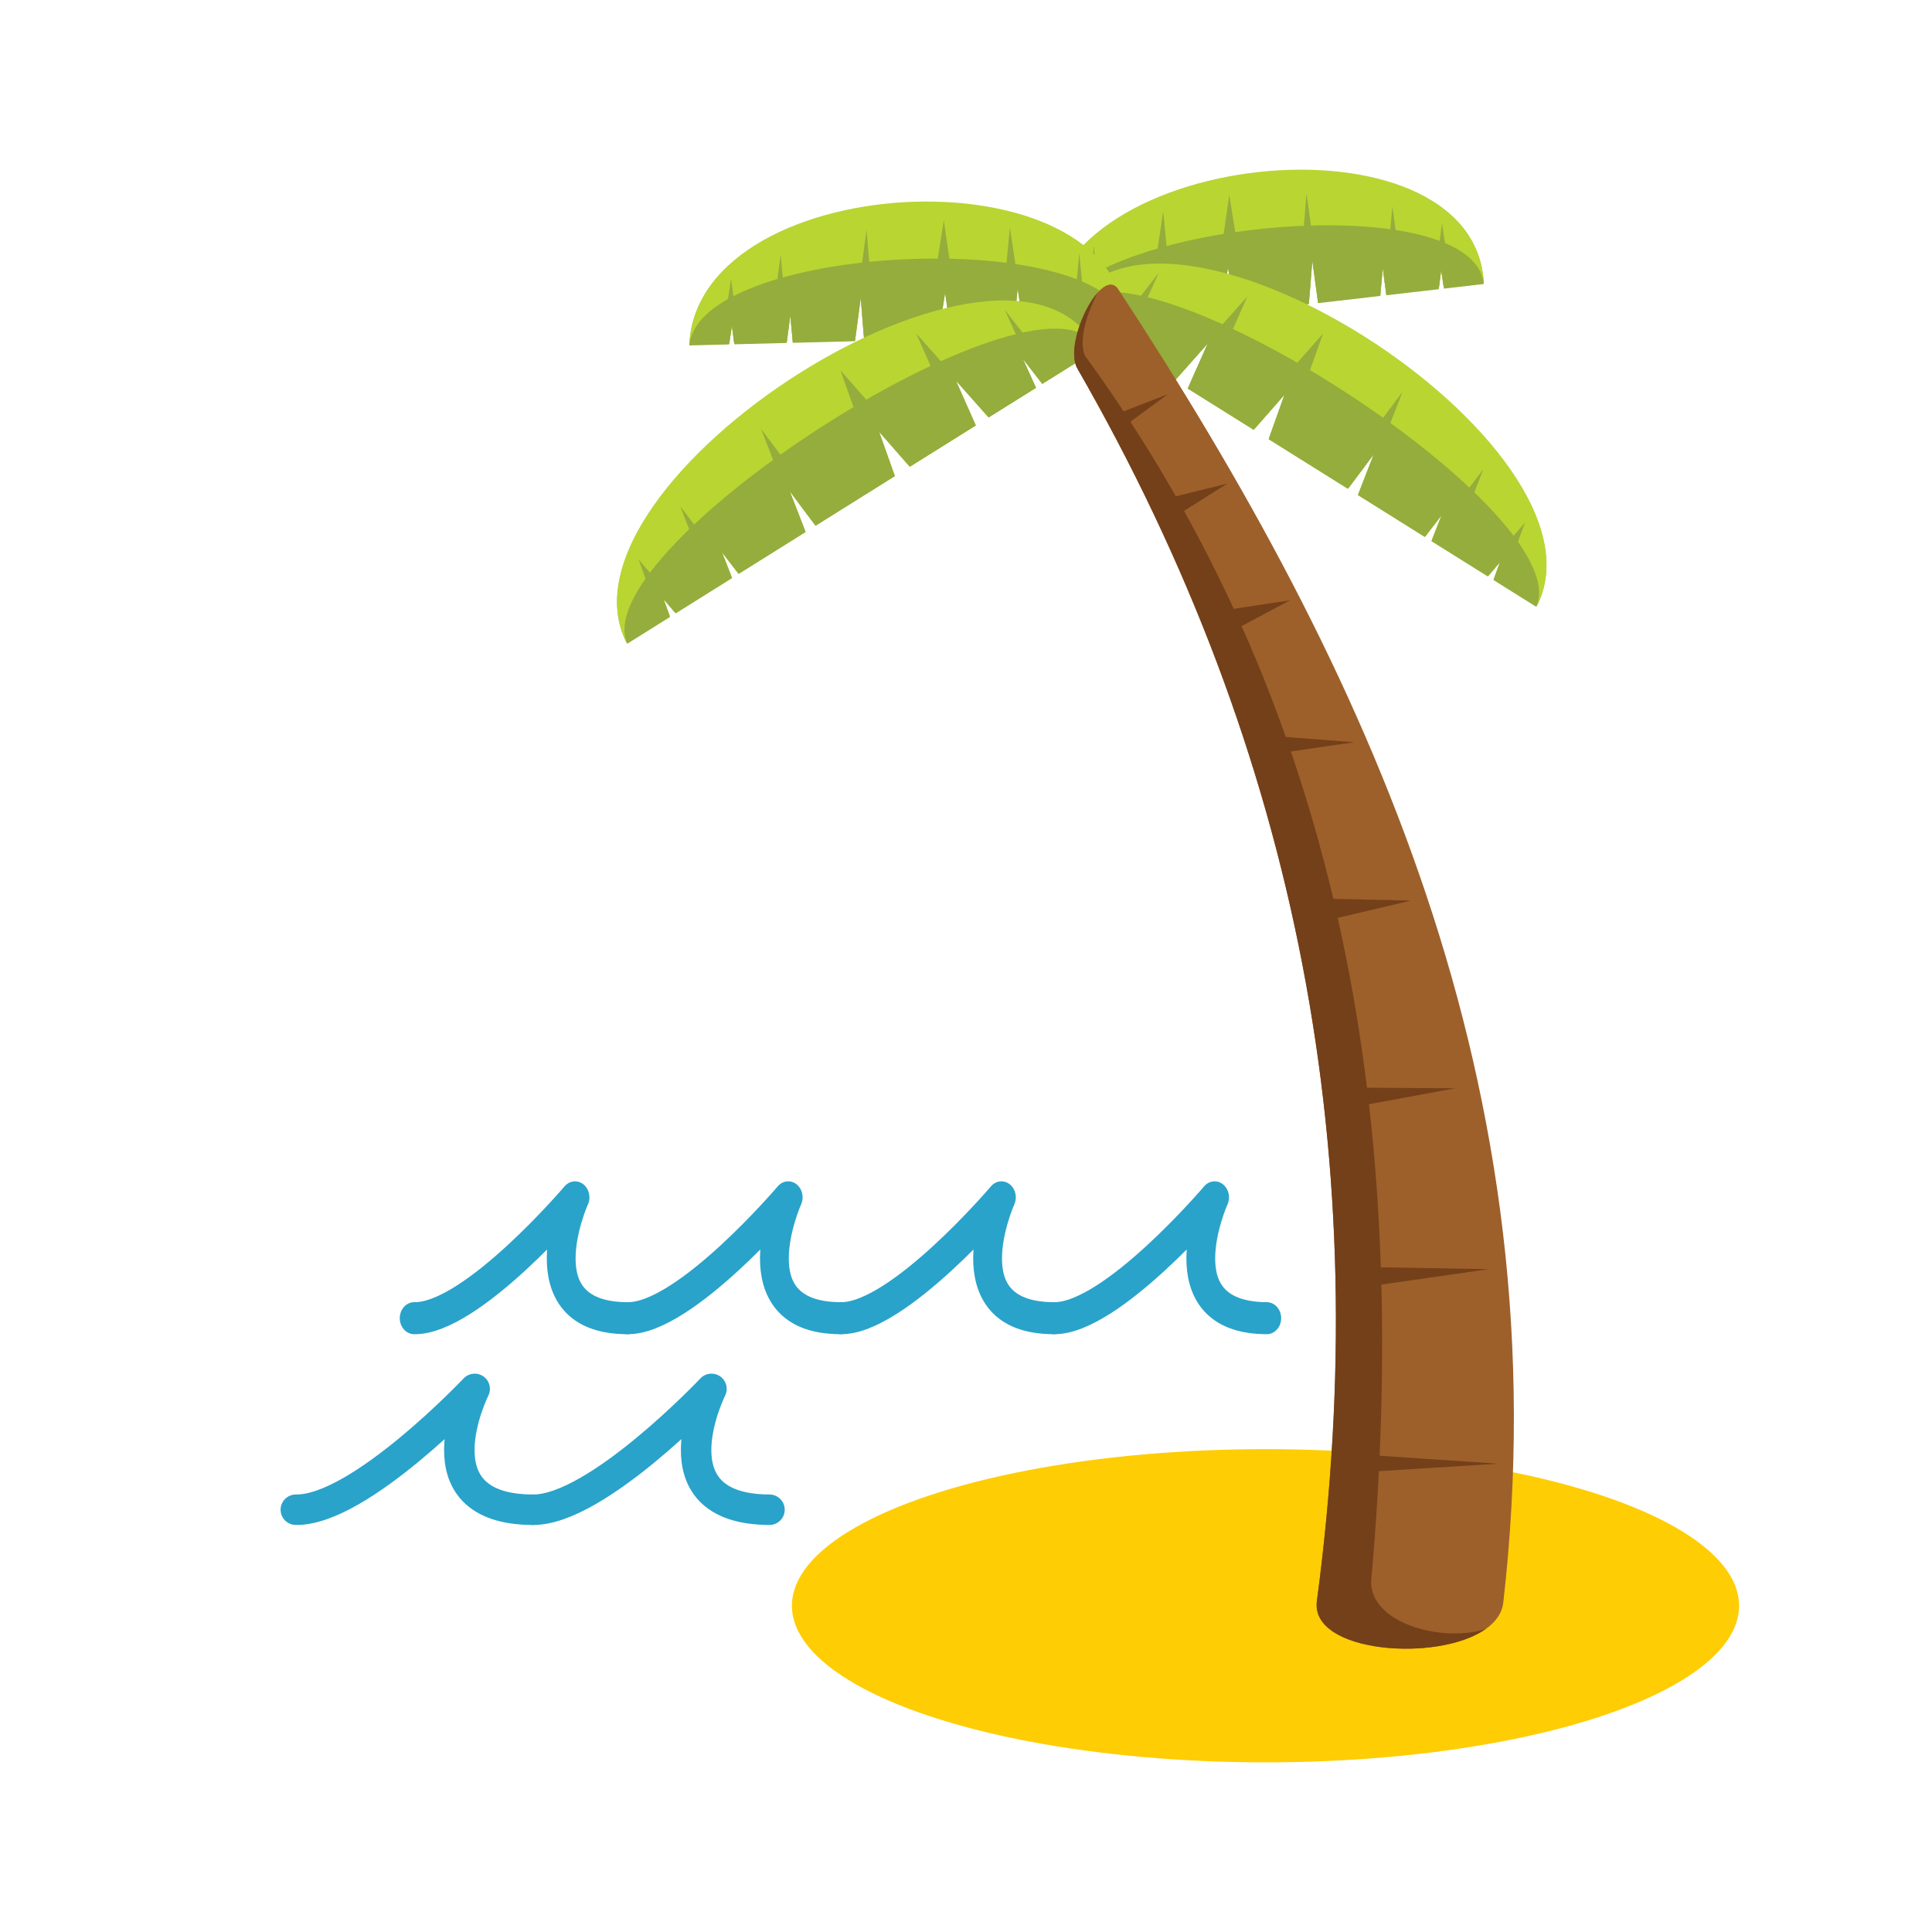 <?xml version="1.0" encoding="UTF-8" standalone="no"?>
<!DOCTYPE svg PUBLIC "-//W3C//DTD SVG 1.1//EN" "http://www.w3.org/Graphics/SVG/1.1/DTD/svg11.dtd">
<svg width="100%" height="100%" viewBox="0 0 512 512" version="1.1" xmlns="http://www.w3.org/2000/svg" xmlns:xlink="http://www.w3.org/1999/xlink" xml:space="preserve" xmlns:serif="http://www.serif.com/" style="fill-rule:evenodd;clip-rule:evenodd;stroke-linecap:round;stroke-linejoin:round;stroke-miterlimit:1.5;">
    <rect id="ArtBoard1" x="0" y="0" width="512" height="512" style="fill:none;"/>
    <g id="ArtBoard11" serif:id="ArtBoard1">
        <g transform="matrix(0.384,0,0,0.427,153.586,196.893)">
            <path d="M33,357C72.609,357.632 144,282 144,282C144,282 106.58,356.793 180,357" style="fill:none;stroke:rgb(41,163,202);stroke-width:19.87px;"/>
        </g>
        <g transform="matrix(0.384,0,0,0.427,97.086,196.893)">
            <path d="M33,357C72.609,357.632 144,282 144,282C144,282 106.58,356.793 180,357" style="fill:none;stroke:rgb(41,163,202);stroke-width:19.87px;"/>
        </g>
        <g transform="matrix(0.427,0,0,0.427,64.308,247.653)">
            <path d="M33,357C72.609,357.632 144,282 144,282C144,282 106.58,356.793 180,357" style="fill:none;stroke:rgb(41,163,202);stroke-width:18.91px;"/>
        </g>
        <g transform="matrix(0.384,0,0,0.427,210.086,196.893)">
            <path d="M33,357C72.609,357.632 144,282 144,282C144,282 106.58,356.793 180,357" style="fill:none;stroke:rgb(41,163,202);stroke-width:19.87px;"/>
        </g>
        <g transform="matrix(0.427,0,0,0.427,127.058,247.653)">
            <path d="M33,357C72.609,357.632 144,282 144,282C144,282 106.58,356.793 180,357" style="fill:none;stroke:rgb(41,163,202);stroke-width:18.91px;"/>
        </g>
        <g transform="matrix(0.384,0,0,0.427,266.586,196.893)">
            <path d="M33,357C72.609,357.632 144,282 144,282C144,282 106.58,356.793 180,357" style="fill:none;stroke:rgb(41,163,202);stroke-width:19.87px;"/>
        </g>
        <g transform="matrix(1,0,0,1,-4.13,-16.96)">
            <ellipse cx="339.5" cy="442.5" rx="125.5" ry="41.5" style="fill:rgb(254,205,3);"/>
        </g>
        <g transform="matrix(1.208,0,0,1.208,-258.931,-240.514)">
            <path d="M444.169,272.44L455.313,271.131L455.975,264.188L456.592,270.98L466.239,269.847L467.822,259.04L468.847,269.541L482.291,267.961L483.736,257.772L485.324,267.605L501.485,265.706L502.247,256.316L503.497,265.47L517.156,263.865L517.695,257.954L518.469,263.711L529.995,262.357L530.507,258.416L531.095,262.227L539.848,261.199C537.812,222.07 441.807,232.051 444.169,272.44Z" style="fill:rgb(148,173,60);"/>
        </g>
        <g transform="matrix(1.208,0,0,1.208,-258.931,-240.514)">
            <path d="M503.497,265.468L502.755,260.031L517.69,258.012L517.156,263.863L503.497,265.468ZM485.323,267.604L484.499,262.498L501.937,260.142L501.485,265.705L485.323,267.604ZM468.847,269.54L468.426,265.224L478.205,263.349L483.038,262.697L482.291,267.96L468.847,269.54ZM456.592,270.98L456.28,267.552L466.874,265.521L466.241,269.847L456.592,270.98ZM444.169,272.44L455.313,271.131L455.642,267.674L450.952,268.573L451.122,268.141L453.41,262.515L454.306,253.119L455.188,262.831L467.401,259.912L469.522,245.423L470.758,258.091L481.98,256.213L484.019,241.836L485.918,253.603L500.141,251.699L500.97,241.485L502.693,254.098L519.106,252.052L519.81,244.33L521.029,253.385L529.752,255.299L530.689,248.068L531.926,256.088L517.703,258.011L518.469,263.709L529.995,262.354L530.507,258.416L531.095,262.226L539.848,261.197C537.815,221.868 441.81,231.844 444.169,272.44Z" style="fill:rgb(185,213,50);"/>
        </g>
        <g transform="matrix(1.208,0,0,1.208,-258.931,-240.514)">
            <path d="M444.169,272.44L455.311,271.156L455.975,264.188L456.594,271.008L466.232,269.896L467.822,259.04L468.853,269.595L482.279,268.047L483.736,257.772L485.338,267.694L501.475,265.834L502.247,256.316L503.516,265.599L517.142,264.028L517.695,257.954L518.492,263.872L529.971,262.549L530.507,258.416L531.124,262.416L539.845,261.411C537.522,238.424 441.512,248.725 444.169,272.44Z" style="fill:rgb(148,173,60);"/>
        </g>
        <g transform="matrix(1.208,0,0,1.208,-258.931,-240.514)">
            <path d="M448.313,267.71L460.33,275.204L464.568,269.759L461.708,276.063L472.112,282.551L479.273,274.501L474.923,284.304L489.422,293.345L496.124,285.719L492.691,295.384L510.119,306.251L515.716,298.784L512.289,307.605L527.018,316.789L530.603,312.133L528.435,317.672L540.862,325.422L543.407,322.436L542.049,326.162L551.487,332.048C569.509,296.898 466.648,231.225 448.313,267.71Z" style="fill:rgb(148,173,60);"/>
        </g>
        <g transform="matrix(1.208,0,0,1.208,-258.931,-240.514)">
            <path d="M512.289,307.603L514.326,302.364L530.566,312.18L527.02,316.787L512.289,307.603ZM492.691,295.382L494.474,290.364L513.437,301.826L510.12,306.25L492.691,295.382ZM474.924,284.304L476.712,280.274L487.63,286.227L492.886,289.405L489.423,293.344L474.924,284.304ZM461.709,276.063L463.152,272.88L474.979,279.329L472.113,282.551L461.709,276.063ZM448.313,267.71L460.33,275.203L462.439,272.492L457.203,269.636L457.598,269.397L462.817,266.338L468.554,258.969L464.465,267.985L478.396,274.925L487.997,264.132L482.75,275.956L495.138,283.023L504.596,272.262L500.486,283.829L515.943,293.192L522.031,285.069L517.31,297.224L535.07,308.16L539.751,302.079L536.341,310.791L544.239,319.178L548.908,313.699L546.048,321.537L530.581,312.188L528.436,317.671L540.864,325.421L543.407,322.436L542.049,326.16L551.488,332.046C569.617,296.726 466.758,231.051 448.313,267.71Z" style="fill:rgb(185,213,50);"/>
        </g>
        <g transform="matrix(1.208,0,0,1.208,-258.931,-240.514)">
            <path d="M448.313,267.71L460.314,275.223L464.568,269.759L461.697,276.089L472.08,282.588L479.273,274.501L474.901,284.354L489.366,293.409L496.124,285.719L492.659,295.472L510.042,306.353L515.716,298.784L512.241,307.729L526.919,316.918L530.603,312.133L528.374,317.828L540.739,325.568L543.407,322.436L541.981,326.347L551.374,332.226C560.816,310.706 457.786,245.305 448.313,267.71Z" style="fill:rgb(148,173,60);"/>
        </g>
        <g transform="matrix(1.208,0,0,1.208,-258.931,-240.514)">
            <path d="M461.249,272.448L450.105,272.707L449.443,265.857L448.827,272.737L439.179,272.961L437.596,262.376L436.571,273.021L423.127,273.334L421.682,263.348L420.095,273.404L403.934,273.78L403.171,264.497L401.921,273.827L388.262,274.144L387.724,268.308L386.948,274.175L375.424,274.442L374.911,270.574L374.323,274.468L365.57,274.672C367.607,235.256 463.612,231.726 461.249,272.448Z" style="fill:rgb(148,173,60);"/>
        </g>
        <g transform="matrix(1.208,0,0,1.208,-258.931,-240.514)">
            <path d="M401.921,273.826L402.664,268.283L387.729,268.367L388.262,274.142L401.921,273.826ZM420.096,273.403L420.919,268.182L403.481,268.279L403.934,273.778L420.096,273.403ZM436.571,273.021L436.993,268.645L427.214,268.147L422.38,268.173L423.127,273.333L436.571,273.021ZM448.827,272.736L449.139,269.264L438.544,268.724L439.178,272.96L448.827,272.736ZM461.249,272.448L450.105,272.706L449.776,269.296L454.467,269.535L454.297,269.127L452.009,263.822L451.112,254.553L450.23,264.389L438.018,263.19L435.896,248.998L434.661,261.84L423.438,261.542L421.4,247.452L419.501,259.486L405.277,259.583L404.449,249.486L402.727,262.342L386.313,262.604L385.608,254.983L384.391,264.209L375.667,267.35L374.729,260.251L373.492,268.446L387.716,268.367L386.948,274.172L375.424,274.44L374.911,270.574L374.325,274.466L365.57,274.669C367.603,235.053 463.608,231.519 461.249,272.448Z" style="fill:rgb(185,213,50);"/>
        </g>
        <g transform="matrix(1.208,0,0,1.208,-258.931,-240.514)">
            <path d="M461.249,272.448L450.108,272.731L449.443,265.857L448.824,272.764L439.186,273.009L437.596,262.376L436.567,273.076L423.139,273.418L421.682,263.348L420.08,273.495L403.944,273.907L403.171,264.497L401.903,273.958L388.276,274.305L387.724,268.308L386.927,274.339L375.448,274.631L374.911,270.574L374.295,274.661L365.574,274.883C367.896,251.569 463.907,248.358 461.249,272.448Z" style="fill:rgb(148,173,60);"/>
        </g>
        <g transform="matrix(1.208,0,0,1.208,-258.931,-240.514)">
            <path d="M455.011,275.808L442.995,283.301L438.756,277.856L441.615,284.162L431.211,290.65L424.052,282.599L428.4,292.402L413.902,301.443L407.199,293.817L410.633,303.482L393.204,314.35L387.606,306.882L391.035,315.704L376.306,324.888L372.721,320.232L374.89,325.771L362.461,333.521L359.917,330.535L361.276,334.261L351.836,340.146C333.815,304.996 436.677,239.324 455.011,275.808Z" style="fill:rgb(148,173,60);"/>
        </g>
        <g transform="matrix(1.208,0,0,1.208,-258.931,-240.514)">
            <path d="M391.034,315.702L388.998,310.462L372.757,320.278L376.305,324.886L391.034,315.702ZM410.633,303.481L408.85,298.463L389.888,309.924L393.204,314.349L410.633,303.481ZM428.4,292.401L426.613,288.372L415.694,294.326L410.438,297.502L413.901,301.442L428.4,292.401ZM441.615,284.162L440.171,280.978L428.345,287.428L431.211,290.649L441.615,284.162ZM455.011,275.808L442.995,283.301L440.884,280.59L446.121,277.735L445.727,277.495L440.507,274.436L434.771,267.067L438.859,276.083L424.928,283.024L415.327,272.23L420.575,284.055L408.188,291.121L398.729,280.36L402.837,291.927L387.381,301.29L381.291,293.167L386.016,305.322L368.254,316.258L363.572,310.178L366.982,318.889L359.085,327.276L354.416,321.797L357.276,329.635L372.743,320.287L374.89,325.769L362.46,333.519L359.917,330.535L361.274,334.258L351.835,340.144C333.708,304.825 436.565,239.149 455.011,275.808Z" style="fill:rgb(185,213,50);"/>
        </g>
        <g transform="matrix(1.208,0,0,1.208,-258.931,-240.514)">
            <path d="M455.011,275.808L443.01,283.321L438.756,277.856L441.627,284.187L431.244,290.686L424.052,282.599L428.423,292.453L413.959,301.508L407.199,293.817L410.664,303.57L393.281,314.452L387.606,306.882L391.083,315.827L376.404,325.016L372.721,320.232L374.95,325.927L362.585,333.667L359.917,330.535L361.343,334.444L351.949,340.325C342.507,318.805 445.539,253.403 455.011,275.808Z" style="fill:rgb(148,173,60);"/>
        </g>
        <g transform="matrix(1.208,0,0,1.208,-258.931,-240.514)">
            <path d="M544.139,550.671C557.069,437.439 514.262,345.86 459.688,262.582C456.115,257.13 447.456,274.301 450.704,279.952C499.406,364.663 516.119,453.744 503.242,550.35C501.417,564.041 542.571,564.393 544.139,550.671Z" style="fill:rgb(157,96,43);"/>
        </g>
        <g transform="matrix(1.208,0,0,1.208,-258.931,-240.514)">
            <path d="M455.094,263.356C451.693,267.219 448.528,276.167 450.704,279.952C499.406,364.663 516.119,453.744 503.242,550.35C501.729,561.704 529.771,563.883 540.284,556.471C530.467,559.619 513.687,554.952 515.247,544.876C524.386,440.807 507.102,352.426 452.351,277.106C451.107,273.944 452.245,269.214 455.094,263.356Z" style="fill:rgb(116,64,25);"/>
        </g>
        <g transform="matrix(1.208,0,0,1.208,-258.931,-240.514)">
            <path d="M511.907,522.149L543.052,520.203L513.853,518.254L513.853,481.42L540.955,477.528L514.901,477.079L512.505,441.741L533.618,437.847L511.308,437.698L505.468,401.013L523.885,396.67L503.82,396.22L494.986,364.327L511.456,361.932L493.788,360.584L485.253,337.226L497.383,330.787L482.559,333.033L472.676,312.07L483.606,305.183L469.682,308.626L460.997,292.605L470.58,285.567L458.601,290.209L460.847,295.449L474.922,323.6L488.698,356.242L499.928,396.22L510.26,454.767L511.907,522.149Z" style="fill:rgb(116,64,25);"/>
        </g>
    </g>
</svg>
